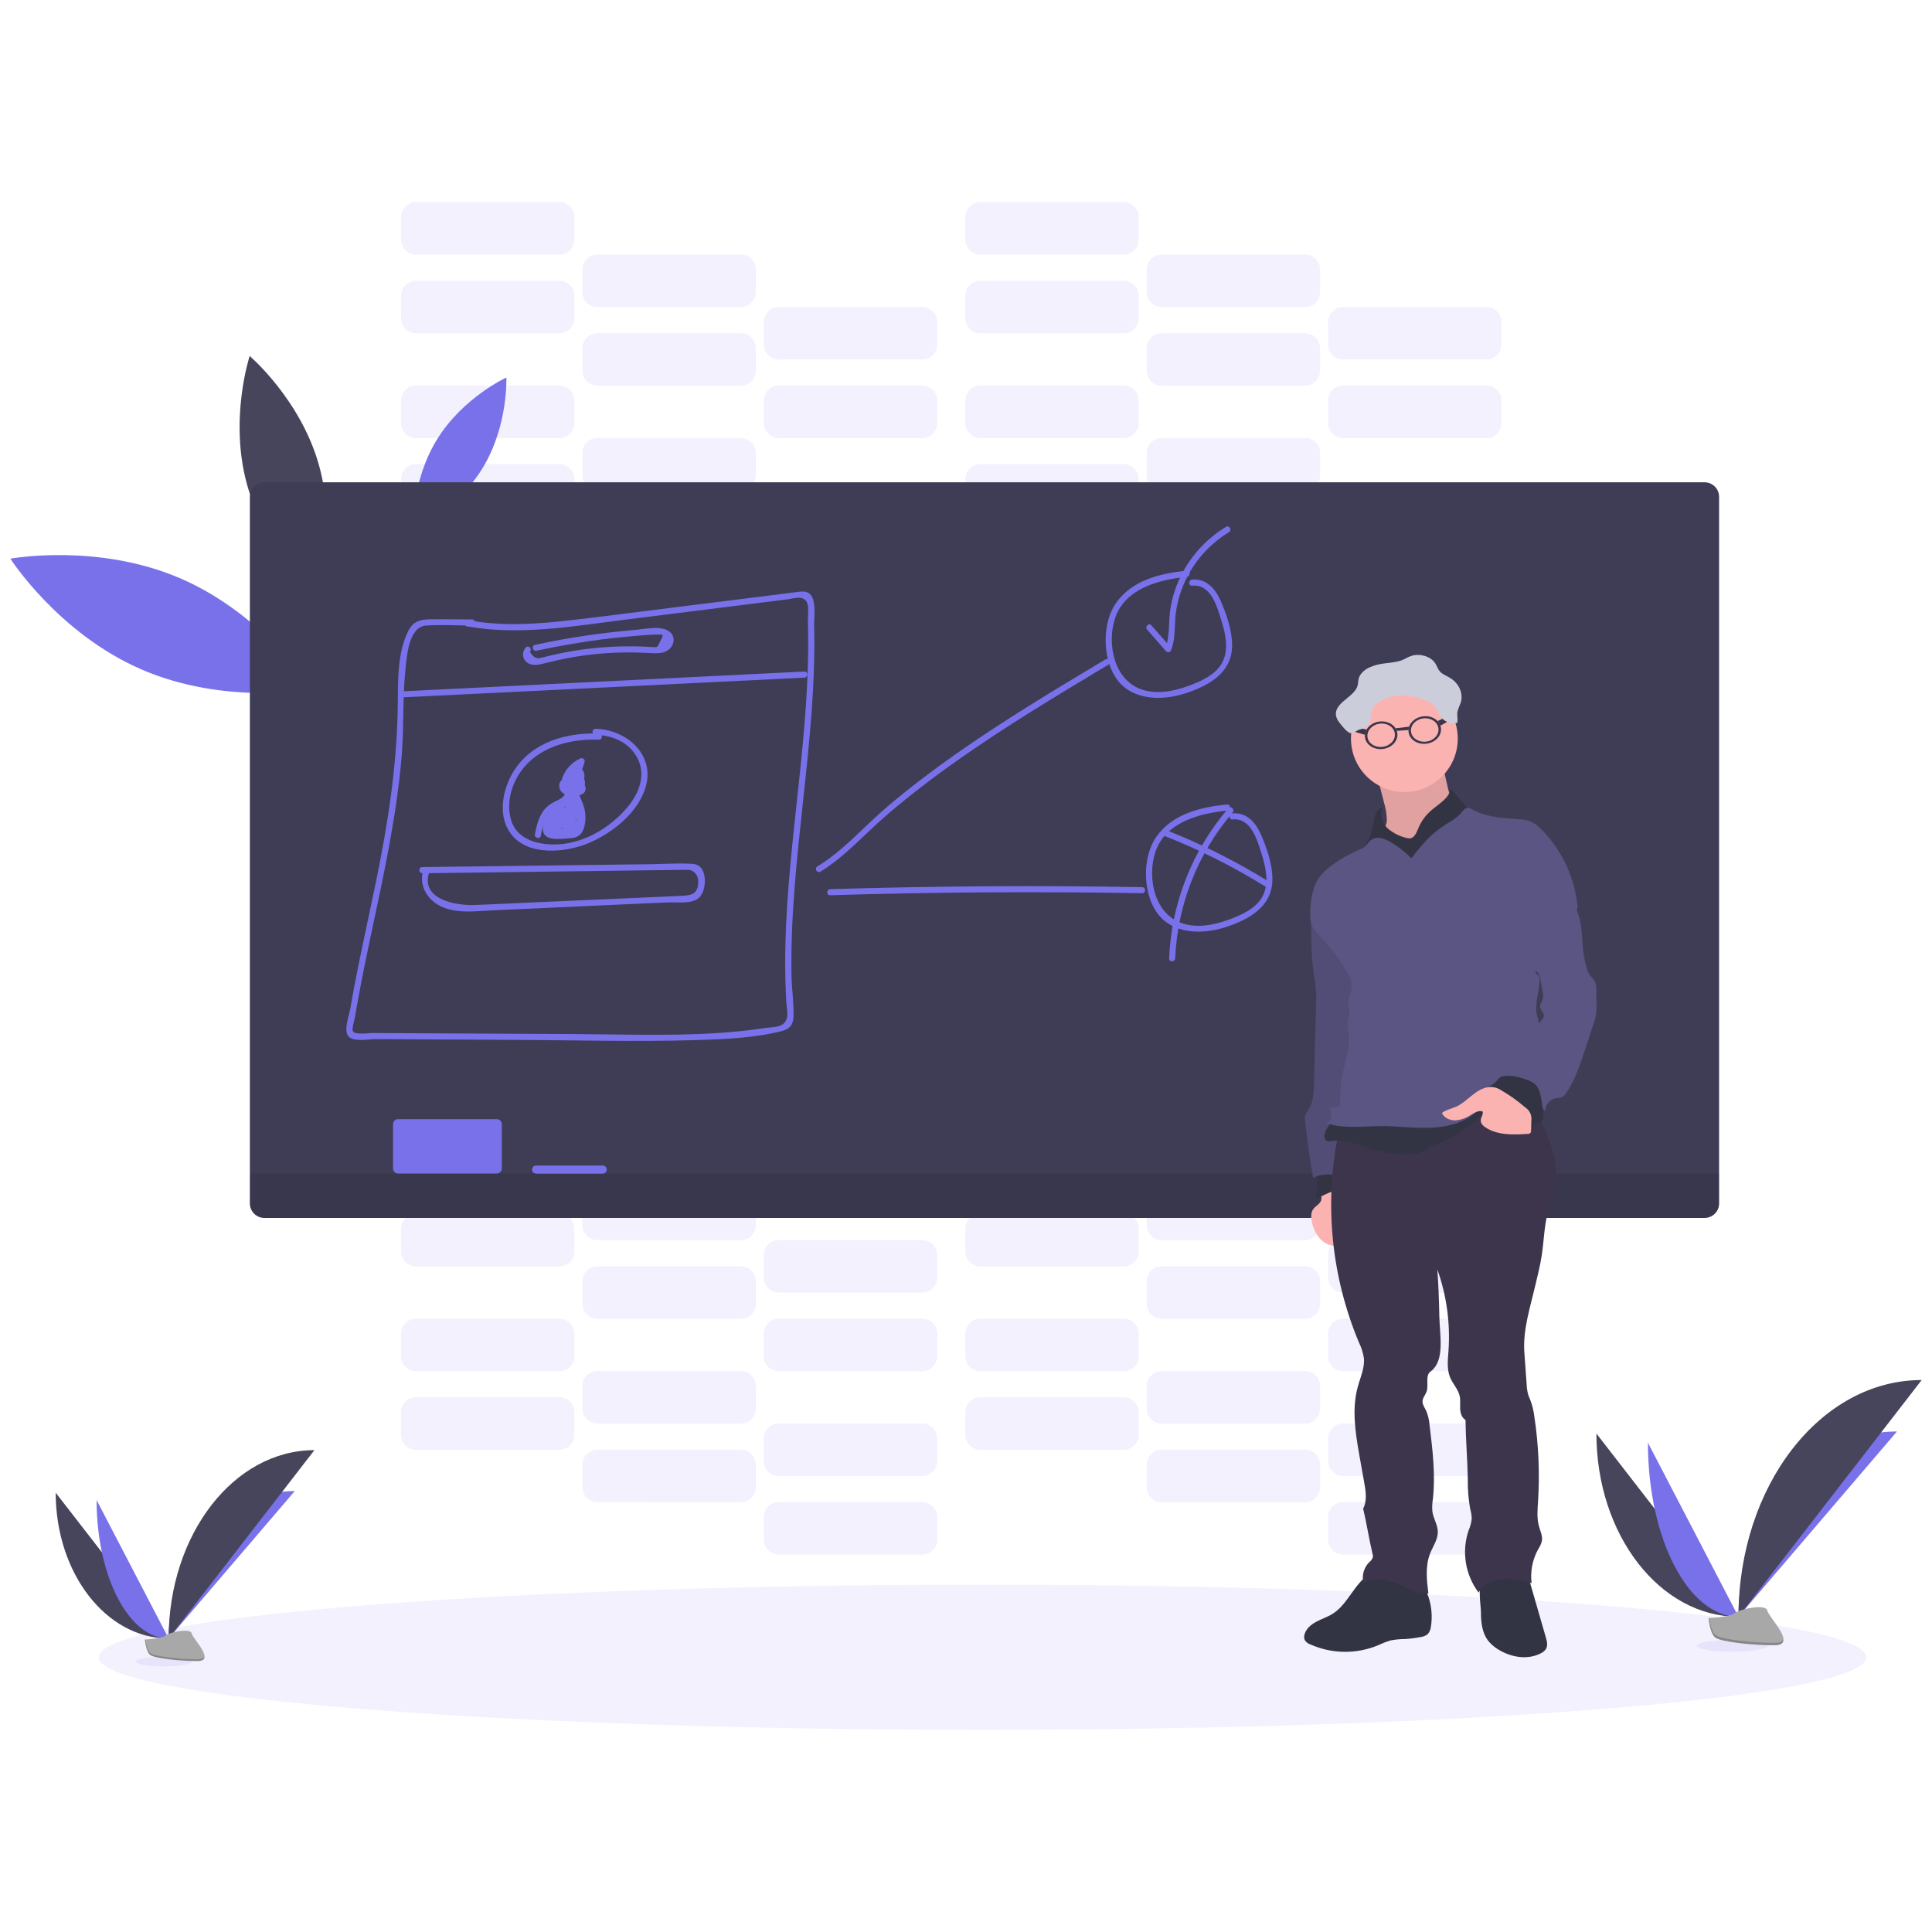 <?xml version="1.0" encoding="utf-8"?>
<!-- Generator: Adobe Illustrator 24.0.1, SVG Export Plug-In . SVG Version: 6.00 Build 0)  -->
<svg version="1.1" id="b6c6e6a1-7972-47e7-be8d-743e88a832d8"
	 xmlns="http://www.w3.org/2000/svg" xmlns:xlink="http://www.w3.org/1999/xlink" x="0px" y="0px" viewBox="0 0 3000 3000"
	 style="enable-background:new 0 0 3000 3000;" xml:space="preserve">
<style type="text/css">
	.st0{opacity:0.1;fill:#7971EA;enable-background:new    ;}
	.st1{fill:#7971EA;}
	.st2{fill:#46455B;}
	.st3{fill:#3F3D56;}
	.st4{opacity:0.1;enable-background:new    ;}
	.st5{fill:#323444;}
	.st6{fill:#FBB3B2;}
	.st7{fill:#5B5583;}
	.st8{fill:#3C354C;}
	.st9{fill:#CBCEDA;}
	.st10{fill:#A8A8A8;}
	.st11{opacity:0.2;enable-background:new    ;}
</style>
<title>teaching</title>
<g>
	<path class="st0" d="M646,720.8h222.6c12.8,0,23.3,10.4,23.3,23.3v34.9c0,12.8-10.4,23.3-23.3,23.3H646
		c-12.8,0-23.3-10.4-23.3-23.3V744C622.8,731.2,633.2,720.8,646,720.8z"/>
	<path class="st0" d="M927.7,802.1h222.6c12.8,0,23.3,10.4,23.3,23.3v34.9c0,12.8-10.4,23.3-23.3,23.3H927.7
		c-12.8,0-23.3-10.4-23.3-23.3v-34.9C904.4,812.5,914.8,802.1,927.7,802.1z"/>
	<path class="st0" d="M1209.3,883.5H1432c12.8,0,23.3,10.4,23.3,23.3v34.9c0,12.8-10.4,23.3-23.3,23.3h-222.6
		c-12.8,0-23.3-10.4-23.3-23.3v-34.9C1186.1,893.9,1196.5,883.5,1209.3,883.5z"/>
	<path class="st0" d="M646,598.7h222.6c12.8,0,23.3,10.4,23.3,23.3v34.9c0,12.8-10.4,23.3-23.3,23.3H646
		c-12.8,0-23.3-10.4-23.3-23.3V622C622.8,609.1,633.2,598.7,646,598.7z"/>
	<path class="st0" d="M927.7,680.1h222.6c12.8,0,23.3,10.4,23.3,23.3v34.9c0,12.8-10.4,23.3-23.3,23.3H927.7
		c-12.8,0-23.3-10.4-23.3-23.3v-34.9C904.4,690.5,914.8,680.1,927.7,680.1z"/>
	<path class="st0" d="M1209.3,761.4H1432c12.8,0,23.3,10.4,23.3,23.3v34.9c0,12.8-10.4,23.3-23.3,23.3h-222.6
		c-12.8,0-23.3-10.4-23.3-23.3v-34.9C1186.1,771.9,1196.5,761.4,1209.3,761.4z"/>
	<path class="st0" d="M1522.3,720.8h222.6c12.8,0,23.3,10.4,23.3,23.3v34.9c0,12.8-10.4,23.3-23.3,23.3h-222.6
		c-12.8,0-23.3-10.4-23.3-23.3V744C1499,731.2,1509.4,720.8,1522.3,720.8z"/>
	<path class="st0" d="M1803.9,802.1h222.6c12.8,0,23.3,10.4,23.3,23.3v34.9c0,12.8-10.4,23.3-23.3,23.3h-222.6
		c-12.8,0-23.3-10.4-23.3-23.3v-34.9C1780.7,812.5,1791.1,802.1,1803.9,802.1z"/>
	<path class="st0" d="M2085.6,883.5h222.6c12.8,0,23.3,10.4,23.3,23.3v34.9c0,12.8-10.4,23.3-23.3,23.3h-222.6
		c-12.8,0-23.3-10.4-23.3-23.3v-34.9C2062.3,893.9,2072.7,883.5,2085.6,883.5z"/>
	<path class="st0" d="M1522.3,598.7h222.6c12.8,0,23.3,10.4,23.3,23.3v34.9c0,12.8-10.4,23.3-23.3,23.3h-222.6
		c-12.8,0-23.3-10.4-23.3-23.3V622C1499,609.1,1509.4,598.7,1522.3,598.7z"/>
	<path class="st0" d="M1803.9,680.1h222.6c12.8,0,23.3,10.4,23.3,23.3v34.9c0,12.8-10.4,23.3-23.3,23.3h-222.6
		c-12.8,0-23.3-10.4-23.3-23.3v-34.9C1780.7,690.5,1791.1,680.1,1803.9,680.1z"/>
	<path class="st0" d="M2085.6,761.4h222.6c12.8,0,23.3,10.4,23.3,23.3v34.9c0,12.8-10.4,23.3-23.3,23.3h-222.6
		c-12.8,0-23.3-10.4-23.3-23.3v-34.9C2062.3,771.9,2072.7,761.4,2085.6,761.4z"/>
	<path class="st0" d="M646,436h222.6c12.8,0,23.3,10.4,23.3,23.3v34.9c0,12.8-10.4,23.3-23.3,23.3H646c-12.8,0-23.3-10.4-23.3-23.3
		v-34.9C622.8,446.4,633.2,436,646,436z"/>
	<path class="st0" d="M927.7,517.4h222.6c12.8,0,23.3,10.4,23.3,23.3v34.9c0,12.8-10.4,23.3-23.3,23.3H927.7
		c-12.8,0-23.3-10.4-23.3-23.3v-34.9C904.4,527.8,914.8,517.4,927.7,517.4z"/>
	<path class="st0" d="M1209.3,598.7H1432c12.8,0,23.3,10.4,23.3,23.3v34.9c0,12.8-10.4,23.3-23.3,23.3h-222.6
		c-12.8,0-23.3-10.4-23.3-23.3V622C1186.1,609.1,1196.5,598.7,1209.3,598.7z"/>
	<path class="st0" d="M646,313.9h222.6c12.8,0,23.3,10.4,23.3,23.3v34.9c0,12.8-10.4,23.3-23.3,23.3H646
		c-12.8,0-23.3-10.4-23.3-23.3v-34.9C622.8,324.3,633.2,313.9,646,313.9z"/>
	<path class="st0" d="M927.7,395.3h222.6c12.8,0,23.3,10.4,23.3,23.3v34.9c0,12.8-10.4,23.3-23.3,23.3H927.7
		c-12.8,0-23.3-10.4-23.3-23.3v-34.9C904.4,405.7,914.8,395.3,927.7,395.3z"/>
	<path class="st0" d="M1209.3,476.7H1432c12.8,0,23.3,10.4,23.3,23.3v34.9c0,12.8-10.4,23.3-23.3,23.3h-222.6
		c-12.8,0-23.3-10.4-23.3-23.3v-34.9C1186.1,487.1,1196.5,476.7,1209.3,476.7z"/>
	<path class="st0" d="M1522.3,436h222.6c12.8,0,23.3,10.4,23.3,23.3v34.9c0,12.8-10.4,23.3-23.3,23.3h-222.6
		c-12.8,0-23.3-10.4-23.3-23.3v-34.9C1499,446.4,1509.4,436,1522.3,436z"/>
	<path class="st0" d="M1803.9,517.4h222.6c12.8,0,23.3,10.4,23.3,23.3v34.9c0,12.8-10.4,23.3-23.3,23.3h-222.6
		c-12.8,0-23.3-10.4-23.3-23.3v-34.9C1780.7,527.8,1791.1,517.4,1803.9,517.4z"/>
	<path class="st0" d="M2085.6,598.7h222.6c12.8,0,23.3,10.4,23.3,23.3v34.9c0,12.8-10.4,23.3-23.3,23.3h-222.6
		c-12.8,0-23.3-10.4-23.3-23.3V622C2062.3,609.1,2072.7,598.7,2085.6,598.7z"/>
	<path class="st0" d="M1522.3,313.9h222.6c12.8,0,23.3,10.4,23.3,23.3v34.9c0,12.8-10.4,23.3-23.3,23.3h-222.6
		c-12.8,0-23.3-10.4-23.3-23.3v-34.9C1499,324.3,1509.4,313.9,1522.3,313.9z"/>
	<path class="st0" d="M1803.9,395.3h222.6c12.8,0,23.3,10.4,23.3,23.3v34.9c0,12.8-10.4,23.3-23.3,23.3h-222.6
		c-12.8,0-23.3-10.4-23.3-23.3v-34.9C1780.7,405.7,1791.1,395.3,1803.9,395.3z"/>
	<path class="st0" d="M2085.6,476.7h222.6c12.8,0,23.3,10.4,23.3,23.3v34.9c0,12.8-10.4,23.3-23.3,23.3h-222.6
		c-12.8,0-23.3-10.4-23.3-23.3v-34.9C2062.3,487.1,2072.7,476.7,2085.6,476.7z"/>
	<path class="st0" d="M646,2169.7h222.6c12.8,0,23.3,10.4,23.3,23.3v34.9c0,12.8-10.4,23.3-23.3,23.3H646
		c-12.8,0-23.3-10.4-23.3-23.3V2193C622.8,2180.1,633.2,2169.7,646,2169.7z"/>
	<path class="st0" d="M927.7,2251.1h222.6c12.8,0,23.3,10.4,23.3,23.3v34.9c0,12.8-10.4,23.3-23.3,23.3H927.7
		c-12.8,0-23.3-10.4-23.3-23.3v-34.9C904.4,2261.5,914.8,2251.1,927.7,2251.1z"/>
	<path class="st0" d="M1209.3,2332.4H1432c12.8,0,23.3,10.4,23.3,23.3v34.9c0,12.8-10.4,23.3-23.3,23.3h-222.6
		c-12.8,0-23.3-10.4-23.3-23.3v-34.9C1186.1,2342.8,1196.5,2332.4,1209.3,2332.4z"/>
	<path class="st0" d="M646,2047.7h222.6c12.8,0,23.3,10.4,23.3,23.3v34.9c0,12.8-10.4,23.3-23.3,23.3H646
		c-12.8,0-23.3-10.4-23.3-23.3v-34.9C622.8,2058.1,633.2,2047.7,646,2047.7z"/>
	<path class="st0" d="M927.7,2129h222.6c12.8,0,23.3,10.4,23.3,23.3v34.9c0,12.8-10.4,23.3-23.3,23.3H927.7
		c-12.8,0-23.3-10.4-23.3-23.3v-34.9C904.4,2139.4,914.8,2129,927.7,2129z"/>
	<path class="st0" d="M1209.3,2210.4H1432c12.8,0,23.3,10.4,23.3,23.3v34.9c0,12.8-10.4,23.3-23.3,23.3h-222.6
		c-12.8,0-23.3-10.4-23.3-23.3v-34.9C1186.1,2220.8,1196.5,2210.4,1209.3,2210.4z"/>
	<path class="st0" d="M1522.3,2169.7h222.6c12.8,0,23.3,10.4,23.3,23.3v34.9c0,12.8-10.4,23.3-23.3,23.3h-222.6
		c-12.8,0-23.3-10.4-23.3-23.3V2193C1499,2180.1,1509.4,2169.7,1522.3,2169.7z"/>
	<path class="st0" d="M1803.9,2251.1h222.6c12.8,0,23.3,10.4,23.3,23.3v34.9c0,12.8-10.4,23.3-23.3,23.3h-222.6
		c-12.8,0-23.3-10.4-23.3-23.3v-34.9C1780.7,2261.5,1791.1,2251.1,1803.9,2251.1z"/>
	<path class="st0" d="M2085.6,2332.4h222.6c12.8,0,23.3,10.4,23.3,23.3v34.9c0,12.8-10.4,23.3-23.3,23.3h-222.6
		c-12.8,0-23.3-10.4-23.3-23.3v-34.9C2062.3,2342.8,2072.7,2332.4,2085.6,2332.4z"/>
	<path class="st0" d="M1522.3,2047.7h222.6c12.8,0,23.3,10.4,23.3,23.3v34.9c0,12.8-10.4,23.3-23.3,23.3h-222.6
		c-12.8,0-23.3-10.4-23.3-23.3v-34.9C1499,2058.1,1509.4,2047.7,1522.3,2047.7z"/>
	<path class="st0" d="M1803.9,2129h222.6c12.8,0,23.3,10.4,23.3,23.3v34.9c0,12.8-10.4,23.3-23.3,23.3h-222.6
		c-12.8,0-23.3-10.4-23.3-23.3v-34.9C1780.7,2139.4,1791.1,2129,1803.9,2129z"/>
	<path class="st0" d="M2085.6,2210.4h222.6c12.8,0,23.3,10.4,23.3,23.3v34.9c0,12.8-10.4,23.3-23.3,23.3h-222.6
		c-12.8,0-23.3-10.4-23.3-23.3v-34.9C2062.3,2220.8,2072.7,2210.4,2085.6,2210.4z"/>
	<path class="st0" d="M646,1884.9h222.6c12.8,0,23.3,10.4,23.3,23.3v34.9c0,12.8-10.4,23.3-23.3,23.3H646
		c-12.8,0-23.3-10.4-23.3-23.3v-34.9C622.8,1895.3,633.2,1884.9,646,1884.9z"/>
	<path class="st0" d="M927.7,1966.3h222.6c12.8,0,23.3,10.4,23.3,23.3v34.9c0,12.8-10.4,23.3-23.3,23.3H927.7
		c-12.8,0-23.3-10.4-23.3-23.3v-34.9C904.4,1976.7,914.8,1966.3,927.7,1966.3z"/>
	<path class="st0" d="M1209.3,2047.7H1432c12.8,0,23.3,10.4,23.3,23.3v34.9c0,12.8-10.4,23.3-23.3,23.3h-222.6
		c-12.8,0-23.3-10.4-23.3-23.3v-34.9C1186.1,2058.1,1196.5,2047.7,1209.3,2047.7z"/>
	<path class="st0" d="M646,1762.9h222.6c12.8,0,23.3,10.4,23.3,23.3v34.9c0,12.8-10.4,23.3-23.3,23.3H646
		c-12.8,0-23.3-10.4-23.3-23.3v-34.9C622.8,1773.3,633.2,1762.9,646,1762.9z"/>
	<path class="st0" d="M927.7,1844.2h222.6c12.8,0,23.3,10.4,23.3,23.3v34.9c0,12.8-10.4,23.3-23.3,23.3H927.7
		c-12.8,0-23.3-10.4-23.3-23.3v-34.9C904.4,1854.6,914.8,1844.2,927.7,1844.2z"/>
	<path class="st0" d="M1209.3,1925.6H1432c12.8,0,23.3,10.4,23.3,23.3v34.9c0,12.8-10.4,23.3-23.3,23.3h-222.6
		c-12.8,0-23.3-10.4-23.3-23.3v-34.9C1186.1,1936,1196.5,1925.6,1209.3,1925.6z"/>
	<path class="st0" d="M1522.3,1884.9h222.6c12.8,0,23.3,10.4,23.3,23.3v34.9c0,12.8-10.4,23.3-23.3,23.3h-222.6
		c-12.8,0-23.3-10.4-23.3-23.3v-34.9C1499,1895.3,1509.4,1884.9,1522.3,1884.9z"/>
	<path class="st0" d="M1803.9,1966.3h222.6c12.8,0,23.3,10.4,23.3,23.3v34.9c0,12.8-10.4,23.3-23.3,23.3h-222.6
		c-12.8,0-23.3-10.4-23.3-23.3v-34.9C1780.7,1976.7,1791.1,1966.3,1803.9,1966.3z"/>
	<path class="st0" d="M2085.6,2047.7h222.6c12.8,0,23.3,10.4,23.3,23.3v34.9c0,12.8-10.4,23.3-23.3,23.3h-222.6
		c-12.8,0-23.3-10.4-23.3-23.3v-34.9C2062.3,2058.1,2072.7,2047.7,2085.6,2047.7z"/>
	<path class="st0" d="M1522.3,1762.9h222.6c12.8,0,23.3,10.4,23.3,23.3v34.9c0,12.8-10.4,23.3-23.3,23.3h-222.6
		c-12.8,0-23.3-10.4-23.3-23.3v-34.9C1499,1773.3,1509.4,1762.9,1522.3,1762.9z"/>
	<path class="st0" d="M1803.9,1844.2h222.6c12.8,0,23.3,10.4,23.3,23.3v34.9c0,12.8-10.4,23.3-23.3,23.3h-222.6
		c-12.8,0-23.3-10.4-23.3-23.3v-34.9C1780.7,1854.6,1791.1,1844.2,1803.9,1844.2z"/>
	<path class="st0" d="M2085.6,1925.6h222.6c12.8,0,23.3,10.4,23.3,23.3v34.9c0,12.8-10.4,23.3-23.3,23.3h-222.6
		c-12.8,0-23.3-10.4-23.3-23.3v-34.9C2062.3,1936,2072.7,1925.6,2085.6,1925.6z"/>
	<ellipse class="st0" cx="1525.6" cy="2573.4" rx="1372.3" ry="112.7"/>
	<path class="st1" d="M281,898.5c129.4,56.1,203.8,172.1,203.8,172.1s-135.5,25-264.9-31C90.4,983.6,16.1,867.5,16.1,867.5
		S151.6,842.4,281,898.5z"/>
	<path class="st1" d="M678.1,683.2c40-65.7,108.2-97,108.2-97s3.1,74.9-36.8,140.4s-108.2,96.8-108.2,96.8S638.1,748.6,678.1,683.2z
		"/>
	<path class="st2" d="M383.9,753.5C412.5,855.7,491.4,923,491.4,923s32.5-98.5,3.9-200.7S387.7,552.8,387.7,552.8
		S355.2,651.3,383.9,753.5z"/>
	<path class="st3" d="M410.6,748.9h2236.2c12.5,0,22.6,10.1,22.6,22.6v1097.1c0,12.5-10.1,22.6-22.6,22.6H410.6
		c-12.5,0-22.6-10.1-22.6-22.6V771.5C388.1,759,398.2,748.9,410.6,748.9z"/>
	<path class="st4" d="M388.1,1822.3h2281.4l0,0v46.3c0,12.5-10.1,22.6-22.6,22.6l0,0H410.6c-12.5,0-22.6-10.1-22.6-22.6V1822.3
		L388.1,1822.3z"/>
	<path class="st1" d="M618.1,1737.8h153.3c4.3,0,7.8,3.5,7.8,7.8v68.8c0,4.3-3.5,7.8-7.8,7.8H618.1c-4.3,0-7.8-3.5-7.8-7.8v-68.8
		C610.3,1741.3,613.8,1737.8,618.1,1737.8z"/>
	<path class="st1" d="M832.5,1809.8h103.3c3.5,0,6.3,2.8,6.3,6.3l0,0c0,3.5-2.8,6.3-6.3,6.3H832.5c-3.5,0-6.3-2.8-6.3-6.3l0,0
		C826.2,1812.6,829,1809.8,832.5,1809.8z"/>
	<path class="st1" d="M723.4,972.3c82.6,15.2,166.8,0,249.1-10.3l249.9-31.3c10.1-1.3,24.8-7.3,30.8,5c3.3,6.9,1.1,21.9,1.3,29.9
		c0.7,21.9,0.6,43.8,0,65.7c-1.1,41.9-4.2,83.7-8.1,125.3c-7.6,81.6-18.4,162.7-23.8,244.6c-2.8,41.7-4.1,83.5-2.9,125.2
		c0.3,10,0.7,19.9,1.3,29.8c0.7,11.1,5.6,27.6-6.5,35c-6.9,4.3-20.5,4-28.4,5.3c-12.5,2-25,3.5-37.8,4.8
		c-84.2,8.4-169.4,4.9-253.9,4.4l-255.1-1.3l-62.2-0.3c-5.6,0-25.9,3.4-29.4-3.3c-1.5-2.8,2.4-16.2,3.1-19.7c1-5.9,2-11.8,3.1-17.6
		c7.3-41.2,15.8-82.1,24.5-122.9c18.6-87.6,37.6-175.7,45.2-265.2c3.8-44.9,1.3-90.2,5.9-135c2.2-20.8,4.7-67.3,32.4-69.1
		c23.5-1.6,47.6,0,71.2,0c2.6,0,4.7-2.1,4.7-4.7s-2.1-4.7-4.7-4.7c-22.2,0-44.5-0.6-66.7-0.2c-14.8,0.3-25,3.8-32.1,17.4
		c-18,34.9-16.1,81.4-16.7,119.4c-1.3,91.1-15.3,180.3-33.5,269.4c-9.2,44.8-19.1,89.5-28.2,134.4c-4.3,21.4-8.4,42.9-12.1,64.5
		c-1.8,10.3-10.6,32.9-2.8,42.3c7.8,9.4,31.8,4.3,42.5,4.4l74.7,0.4l143.1,0.8c92.4,0.5,185.2,3.1,277.6,0.4
		c44.1-1.3,90.8-3.1,133.7-13.7c12.8-3.1,19-9,19.5-22.7c0.8-21.2-2.7-43-3.1-64.2c-3.1-181.8,39.6-361.1,35.2-543
		c-0.3-12.4,4.4-43.5-9.1-51c-6.1-3.4-14-1.5-20.3-0.8c-12.2,1.4-24.4,3.1-36.6,4.6l-158.5,19.8c-50.7,6.3-101.3,13-152.1,18.8
		c-53.7,6.3-108,10-161.5,0c-5.9-1.1-8.4,7.9-2.5,9L723.4,972.3z"/>
	<path class="st1" d="M623.8,1082.9l625.3-30.7c6-0.3,6.1-9.7,0-9.4l-625.3,30.7C617.7,1073.8,617.7,1083.2,623.8,1082.9z"/>
	<path class="st1" d="M816.4,1005.5c-5.9,6.3-5.6,16.2,0.6,22.1c1.4,1.3,3.1,2.4,4.9,3.1c8.4,3.8,18.3,0.6,26.7-1.5
		c12.5-3.1,25-5.9,37.9-8.2c28-5,56.3-7.6,84.8-7.9c13-0.2,25.8,0.4,38.8,1c9.4,0.4,19.5,1.1,27.4-4.7c9.1-6.6,12-19.6,3.1-27.7
		c-12.5-11.4-39.5-4.8-54-3.6c-52.5,4.4-104.6,12.1-156,23.3c-5.9,1.3-3.4,10.3,2.5,9c33.9-7.3,68.1-13.2,102.6-17.7
		c16.9-2.1,33.9-3.8,50.9-5.3c8-0.7,16-1.3,24-1.7c3.1-0.2,6.4-0.5,9.6-0.4c9.9,0.2,11.1-1.6,5.1,10.4c-5.3,10.6-3.6,9.4-12.8,9
		c-3.9,0-7.8-0.4-11.6-0.6c-7.9-0.3-15.9-0.5-23.8-0.5c-16.9,0-33.8,0.8-50.6,2.4c-14.3,1.4-28.5,3.3-42.6,5.8
		c-8.8,1.6-17.6,3.4-26.3,5.4c-3.8,0.9-7.7,1.8-11.6,2.8c-1.8,0.5-3.7,0.9-5.6,1.4c-6.8,2.4-12.7-0.8-17.5-9.4
		c4.2-4.4-2.4-11-6.6-6.6L816.4,1005.5z"/>
	<path class="st1" d="M929.8,1139.1c-45.3-1.8-94.2,10.5-124,46.9c-23.3,28.5-36.6,77.4-11.9,109.5c26.6,34.4,84.8,28.4,120,13.7
		c37.2-15.6,77.9-47.9,89-88.3c13.9-50.4-31.3-88.5-78.4-89.1c-6,0-6,9.4,0,9.4c26.9,0.3,53.2,11.8,65.7,36.8
		c13.1,26.3,1.8,54-15.6,75.1c-28,33.6-71.7,58.9-116.3,58.2c-26.8-0.4-56.3-9.6-64.6-37.8c-6.8-22.9-1.6-47.9,10.3-68.2
		c25.7-43.8,78.1-58.6,126.1-56.8c6,0.2,6-9.2,0-9.4L929.8,1139.1z"/>
	<path class="st1" d="M884.8,1208.6c-6.3-2.3-13.3,0.9-15.7,7.2c-0.6,1.7-0.9,3.5-0.7,5.3c0.9,12.2,14.4,15.6,24.5,14.9
		c8.7-0.8,18.9-4,15.9-14.9c-1.1-3.9-3.9-7.1-7.6-8.8c-2.8-1.1-5.8-1.5-8.8-1.1c-1.2,0-11.8,3.9-7.3-0.8l-7.4-1
		c1.7,1.6,2.5,3.9,2.3,6.3c0,2.6,2.2,4.7,4.8,4.6c0.8,0,1.6-0.2,2.2-0.6c3.2-1.3,6.9,0.2,8.2,3.4c0.5,1.3,0.6,2.6,0.3,4
		c-0.6,2.5,1,5.1,3.5,5.7c1.9,0.5,4-0.4,5-2c3.1-5.6,6.9-16.8,2.2-22.7c-3.1-4-9.2-2.8-12.9-0.5c-2.3,1.6-4.5,3.5-6.4,5.5
		c-3.8,3.3-6.3,4.9-4.9-1.5c2.3-11.7,13.5-21,23.7-25.6l-6.9-5.3c-3.6,13.6-10.1,26.2-18.9,37.1l8,3.3c-0.5-8.8,4.6-17,12.8-20.4
		H896l2.4,4c-0.9,5.9,8.1,8.4,9,2.5c1.2-7.7-3.7-17.8-12.7-14c-10.8,4.5-16.4,16.9-16.2,27.9c0,3.8,5.3,6.7,8,3.3
		c10-12.1,17.2-26.2,21.3-41.3c0.6-2.6-0.9-5.1-3.5-5.7c-1.2-0.3-2.4-0.1-3.4,0.5c-9.4,4.2-17.3,11.1-22.8,19.8
		c-3.8,6.3-8.6,16-4.7,23.2c2.7,4.8,8.7,6.6,13.5,3.9c0,0,0.1,0,0.1-0.1c2.9-1.7,5.5-3.8,7.9-6.3c1.2-1,2.4-2.8,4-3.1
		c1.4-0.9,1.3-0.4-0.2,1.7c0,3.2-1,6.4-2.7,9.1l8.6,3.6c2.2-8.4-2.8-16.9-11.1-19.1c-3.7-1-7.7-0.6-11.1,1.2l7.1,4.1
		c0.1-4-1.1-7.9-3.5-11c-1.4-2.2-4.3-3-6.5-1.6c-0.3,0.2-0.6,0.4-0.8,0.6c-4.8,5-5.7,13.6,0.3,18.2c4.5,3.4,6.7,0,11.6-0.8
		c16.7-2.2,6.9,5.4,1.1,5.6c-2.6,0.3-5.3,0.1-7.9-0.6c-6.5-2.2-6.9-5.1-1.2-8.5c5.6,2.3,8-6.8,2.5-9L884.8,1208.6z"/>
	<path class="st1" d="M877.2,1225.8c3.8,12.5-12,16.6-19.6,21c-5.3,3-9.9,7-13.6,11.9c-7.9,10.6-10.8,24-13.4,36.7
		c-1.2,5.9,7.9,8.4,9.1,2.5c1.4-9.3,4.1-18.4,7.9-27c5.6-11.2,13.7-15,24.2-20.7s18.1-14.7,14.4-26.8
		C884.5,1217.5,875.5,1220,877.2,1225.8L877.2,1225.8z"/>
	<path class="st1" d="M892.9,1219.5c-4.6,0.6-8,4.7-7.8,9.4c0,3.7,2.5,6.1,4.2,9.1c4,6.1,7.1,12.7,9.1,19.7c1.5,6.7,3,18.8-0.5,25
		c-6.5,11.6-18.2,9.4-28.2,9.4c-9.4,0-16.6,3.1-16.3-10c0.2-7.4,5.3-14.8,9.4-20.6l-8.6-1.1c1.8,9.6,2.8,19.3,2.8,29
		c0,4.3,6.7,6.8,8.7,2.3c5-10.6,9-21.6,11.9-33l-9.2-1.3l1.6,23.8c0.1,2.6,2.2,4.7,4.8,4.6c1.6,0,3-0.9,3.9-2.2
		c1.1-1.2,1.9-2.7,2.3-4.2c0.3-1.5-2.6-11.4-3.7-7.9l9.2,1.3l0.7-22.6l-9.4,1.3c2,6.4,2.6,13.1,1.8,19.7c-0.6,5.2,8.2,6.4,9.4,1.3
		l5.9-30.4l-8.6,1.1c2,4.2,2.6,9,1.6,13.5c-0.7,6,8.7,5.9,9.4,0c0.8-6.2-0.2-12.6-2.9-18.2c-1.4-2.2-4.3-2.9-6.5-1.6
		c-1,0.6-1.8,1.6-2.1,2.7l-5.9,30.4l9.2,1.3c0.9-7.5,0.2-15-2.1-22.2c-0.7-2.5-3.3-3.9-5.8-3.2c-2,0.6-3.3,2.4-3.4,4.4l-0.7,22.6
		c0,5.5,7.6,6.3,9.2,1.3l0.5-1.5c0.4-1.6,0-3.4-1.2-4.6c-9.7-10.6-11.7,6.3-15.1,10.9l8.8,2.4l-1.6-23.8c-0.3-5.1-7.9-6.6-9.2-1.3
		c-2.6,10.6-6.3,20.9-11,30.8l8.8,2.4c-0.1-10.6-1.1-21.1-3.1-31.5c-0.8-4.3-6.5-4.1-8.6-1.1c-6.3,9-17.1,28.7-8.7,39.5
		c7.3,9.4,30.2,5.8,40,5.2c15.5-0.9,21.1-10.7,22.8-25.3c0.8-7,0.4-14.1-1.2-20.9c-0.8-3.7-9.4-27.1-12-26.6
		c5.9-1.1,3.4-10.2-2.5-9.1L892.9,1219.5z"/>
	<path class="st1" d="M874.7,1240.6l-25.6,33.8l8.1,4.7L876,1252l-8.6-3.6l-9.4,35.7c-0.6,2.5,1,5.1,3.5,5.7c1.9,0.5,4-0.4,5-2
		c4.3-7.1,9-13.8,14.3-20.1l-7.8-4.6c-2.1,8.1-6.2,15.5-11.8,21.7l7.9,4.6c0.5-4.3,1.6-8.5,3.4-12.5c2.4-5.4-5.2-10.2-8.1-4.8
		c-2.6,5-5.7,9.7-9,14.2l8.6,1.1l1.9-8.9l-8.6-1.1l1.4,7.8c0.7,2.5,3.3,4,5.8,3.2c0.8-0.2,1.4-0.6,2-1.2
		c7.9-8.2,14.3-17.8,18.8-28.3h-8.1c2.1,3.9,3.6,8.1,4.4,12.5c1.1,5.6,8.6,3.5,9.2-1.3c1.3-10.5,2-21,2.1-31.6h-9.4v19.7
		c0,5.1,8.4,6.6,9.2,1.3c0.6-4.7,2.2-9.3,4.6-13.5h-8.2c2,3.2,3.1,6.9,3.1,10.6c0,2.6,2.1,4.7,4.7,4.7s4.7-2.1,4.7-4.7l1.2-6.3h-9
		c0.9,5.5,4.3,36.7-7.9,33.1c-2.1-0.5-2.7-0.4-1.8,0.3l2.8-5.9l6.5-13.9l-8.8-2.4c0.6,6.4,1.2,15.6-2.7,21.2
		c-3.1,4.5-12.8,6.3-17.7,3.6c-3.2-2.3-6-5.2-8.2-8.6l-6.4,6.3c5.2,3.8,13.6,13.1,20.3,13.6c5.1,0.4,9.4-3.8,12.7-7.2
		c10.4-10.7,15.9-25.2,15.3-40.2c0-2.6-2.1-4.7-4.7-4.7c-2.6,0-4.7,2.1-4.7,4.7v10.7c0,2.6,2.1,4.7,4.7,4.7c2.6,0,4.7-2.1,4.7-4.7
		v-26.3c0-2.6-2.1-4.7-4.7-4.7c-2.6,0-4.7,2.1-4.7,4.7c0,6.3-0.6,12.6-1.6,18.8l9.2,1.3c-0.7-7.5-1.1-15-1-22.5
		c0-2.6-2.2-4.7-4.8-4.6c-2.1,0-3.9,1.4-4.4,3.4c-1.4,6-3.1,11.9-4.8,17.7l8.6-1.1l-0.7-2.5c-0.4-6-9.8-6-9.4,0
		c0.1,2.5,0.8,5,1.9,7.3c1.8,3.8,7.5,2.5,8.6-1.1c1.8-5.9,3.4-11.8,4.8-17.7l-9.2-1.3c0,7.5,0.3,15,1,22.5c0.5,4.8,8.2,6.9,9.2,1.3
		c1.2-7.1,1.9-14.2,2-21.4h-9.4v26.3h9.4v-10.7h-9.4c0.6,11.8-3.5,23.4-11.4,32.2c-1.2,1.4-2.5,2.7-3.9,3.9c-2.2,2.1-4.3,1.8-6-1
		c-4.4-1.8-9-6.6-12.9-9.4c-3.9-2.8-9.2,2.7-6.4,6.4c7.2,9.6,17.9,20.2,31.3,15.6c14.1-5,16-24,14.9-36.5c-0.3-4.2-6.6-7-8.7-2.3
		c-3.1,6.6-6.3,13.2-9.4,19.8c-1.1,2.3-3.1,5.5-2.8,8.3c1,7,9.6,5.9,14.8,5.5c20.4-1.5,17.1-30.4,14.8-44.9c-0.8-4.8-7.8-4.1-9,0
		c-1,2.9-1.5,5.9-1.5,8.9h9.4c-0.3-5.4-1.8-10.6-4.4-15.4c-1.3-2.2-4.2-3-6.5-1.6c-0.7,0.4-1.2,1-1.6,1.6
		c-2.8,4.8-4.7,10.1-5.6,15.6l9.4,1.3v-19.7c0-2.6-2.1-4.7-4.7-4.7s-4.7,2.1-4.7,4.7c0,10.6-0.7,21.1-2.1,31.6l9.2-1.3
		c-1.1-5.1-2.9-10-5.4-14.6c-1.3-2.2-4.2-3-6.5-1.6c-0.7,0.4-1.2,1-1.6,1.6c-4.1,9.8-9.9,18.8-17.3,26.4l7.9,2.1l-1.4-7.8
		c-0.7-4.2-6.6-4.3-8.6-1.1c-3.1,4.8-4.2,10.6-2.8,16.1c0.8,4.4,6.4,4,8.6,1.1c3.4-4.5,6.4-9.2,9-14.2l-8.1-4.8
		c-2.2,4.7-3.6,9.6-4.4,14.7c-0.6,4.1,4.3,8.4,7.9,4.6c6.7-7.4,11.6-16.2,14.2-25.8c1.2-4.3-4.7-8.3-7.9-4.6
		c-5.8,6.9-11,14.2-15.6,21.9l8.6,3.6l9.5-35.6c0.6-2.5-1-5.1-3.5-5.7c-1.9-0.5-4,0.4-5,2l-18.8,27.2c-3.5,5,4.5,9.4,8.1,4.7
		l25.5-33.8c3.6-4.8-4.5-9.4-8.1-4.8L874.7,1240.6z"/>
	<path class="st1" d="M1274,1353.5c37.6-23,67.4-57.2,100.6-85.9c36-31.1,73.8-60,112.7-87.4c75.5-53.2,154.9-100.8,234.1-148.3
		c2.2-1.4,2.8-4.3,1.5-6.5c-1.3-2.1-4-2.8-6.2-1.6c-79.3,47.5-158.6,95-234.2,148.3c-35.6,25-70.4,51.6-103.8,79.7
		c-36.3,30.7-68.6,68.8-109.5,93.6c-5.2,3.1-0.4,11.3,4.7,8.1H1274z"/>
	<path class="st1" d="M1842.5,886.2c-40.7,4.1-84.5,14.5-109.5,50.1c-21.6,30.6-21.2,84-0.8,115.4c23.1,35.7,70.2,37,106.8,25.4
		c36.6-11.5,74.5-31.8,74.2-75.5c-0.2-23.5-8.7-47.9-18-69.2c-8.1-18.4-22.4-34.4-44-32.4c-6,0.6-6,10,0,9.4
		c29-2.7,38.3,31.8,45.2,53.5c6.3,20.3,12,44.3,2.2,64.5c-9.8,20.2-33.5,30.5-53.8,37.9c-21.9,7.9-46,12.8-68.8,6.3
		c-45.3-12.7-57.8-70.1-44.8-110.8c15-46.9,68.2-60.7,111.6-65.1c5.9-0.6,6-10,0-9.4L1842.5,886.2z"/>
	<path class="st1" d="M1905.1,1249.2c-40.7,4.1-84.5,14.5-109.5,50.1c-21.6,30.6-21.2,84-0.8,115.4c23.1,35.7,70.2,37,106.8,25.4
		c36.6-11.5,74.5-31.8,74.2-75.5c-0.2-23.5-8.7-47.9-18-69.2c-8.1-18.4-22.4-34.4-44-32.4c-6,0.6-6,10,0,9.4
		c29-2.7,38.3,31.8,45.2,53.5c6.3,20.3,12,44.3,2.2,64.5c-9.8,20.2-33.5,30.5-53.8,37.9c-21.9,7.9-46,12.8-68.8,6.3
		c-45.3-12.7-57.8-70.1-44.8-110.8c15-46.9,68.2-60.7,111.6-65.1c5.9-0.6,6-10,0-9.4H1905.1z"/>
	<path class="st1" d="M1781.2,977.6l29.6,33.8c1.9,1.8,4.9,1.8,6.7-0.1c0.5-0.6,0.9-1.2,1.1-2c6.3-16.5,5.1-33.5,6.5-50.8
		c1.6-17.9,6.1-35.4,13.3-51.9c14.4-33.4,38.9-61.4,70-80.3c5.2-3.1,0.4-11.3-4.7-8.1c-30.7,18.5-55.3,45.5-70.8,77.8
		c-7.6,15.7-12.9,32.4-15.6,49.7c-3.1,20.3-0.3,41.6-7.8,61.1l7.9-2.1l-29.5-33.7C1783.9,966.4,1777.3,973.1,1781.2,977.6
		L1781.2,977.6z"/>
	<path class="st1" d="M1289.1,1390.1c161.4-4.9,322.9-6,484.4-3.1c6,0,6-9.4,0-9.4c-161.5-2.9-322.9-1.8-484.4,3.1
		C1283,1380.9,1283,1390.3,1289.1,1390.1z"/>
	<path class="st1" d="M1807.2,1297.6c55.2,21.7,108.3,48.3,158.6,79.7c5.1,3.1,9.9-4.9,4.7-8.1c-51-31.7-104.8-58.7-160.7-80.6
		c-5.6-2.2-8,6.9-2.5,9L1807.2,1297.6z"/>
	<path class="st1" d="M1907.4,1255c-56,65.2-88.4,147.4-92,233.2c-0.3,6,9.1,6,9.4,0c3.6-83.4,35-163.2,89.3-226.6
		C1917.9,1257.1,1911.3,1250.4,1907.4,1255L1907.4,1255z"/>
	<path class="st1" d="M655.8,1356l349.8-4.6l40.2-0.5c7.2,0,14.5-0.3,21.7-0.3c10.2,0,17,8.4,16.8,18.8
		c-0.5,21.9-14.2,21.1-32.3,21.9l-43.5,2l-177,7.8c-31.7,1.4-63.4,3.1-95.1,4.2c-28.6,0.9-83-8.4-70.3-50.1c1.8-5.8-7.3-8.3-9.1-2.5
		c-6.3,20.5,4.8,41.2,22.7,52c25.3,15.2,58.7,10,86.6,8.8l217.3-9.9l52.8-2.3c13.5-0.6,32.3,2.1,44.8-4.2
		c14.6-7.4,17.1-36.6,7.9-48.9c-4.7-6.3-11.4-6.8-18.8-7.1c-19.5-0.8-39.3,0.5-58.8,0.8l-108.3,1.4l-247.6,3.1c-6,0-6,9.4,0,9.4
		L655.8,1356z"/>
	<g id="b30eccf6-7cfe-48df-9caa-415a128bd568">
		<path class="st5" d="M2069,2506.1c-7.9,4.9-16.9,7.7-25,12.1c-8.1,4.3-16.1,10.9-18.4,19.9c-0.9,2.8-0.7,5.8,0.4,8.5
			c2,3.3,5.1,5.7,8.8,6.9c33.4,14.8,71.4,15.3,105.2,1.2c5.9-2.8,11.9-5.2,18.2-7.2c7.7-1.6,15.4-2.4,23.3-2.4
			c8.2-0.5,16.4-1.5,24.4-3.1c4.1-0.5,7.9-2,11.1-4.6c2.9-3.3,4.6-7.5,5-12c3.7-24.4-1.9-49.3-15.6-69.7c-1.7-2.9-4.1-5.3-6.8-7.2
			c-3.4-1.7-7.1-2.7-10.9-2.9c-15.6-1.9-32-5.4-47.8-5.8c-11.3-0.3-17,5.1-25,12.9C2099,2469.3,2089.4,2493.4,2069,2506.1z"/>
		<path class="st5" d="M2299.6,2503.8c0,15.3,1.8,31.6,11.1,43.8c4.3,5.3,9.4,9.8,15.2,13.3c19.7,12.5,45.7,17.1,66.4,6.5
			c3.3-1.5,6.2-3.9,8.3-6.9c3.1-5.4,1.5-12.2-0.3-18.2l-30-103.9c-19.4,3-47.8,5.1-65.1,14.9
			C2292.8,2460.3,2299.6,2490.1,2299.6,2503.8z"/>
		<path class="st6" d="M2051.4,1864c-1.8,5.7-8.4,8.4-12,13.2c-4.2,5.7-3.8,13.5-2.3,20.4c1.9,10.2,6.7,19.5,13.7,27.1
			c7.3,7.6,17.8,11.1,28.2,9.6c10.1-1.9,18.8-10.8,19.1-21.1c-0.2-4.7-1.2-9.2-2.9-13.6l-21.3-61.7c-0.2-0.9-0.7-1.6-1.5-2.1
			c-0.8-0.2-1.6,0-2.3,0.4c-5,2.4-15.1,4.9-18.1,10.1C2049,1851.6,2053.5,1858.4,2051.4,1864z"/>
		<path class="st5" d="M2041.4,1861c7.8-1.2,14.6-5.8,21.9-8.8c7.3-3,16.4-4.2,22.6,0.8c1.8,1.4,3.4,3.4,5.7,3.4
			c-3.1-15.3-7.8-30.2-14-44.6c-0.2-0.7-0.6-1.3-1.2-1.7c-0.9-0.3-1.8-0.3-2.7,0l-21.1,5.5c-7.8,2-8.7,1.4-8.1,9.1
			C2044.7,1828.1,2046.4,1861,2041.4,1861z"/>
		<path class="st7" d="M2039.1,1415.3c-3.1,4.8-3.1,10.8-3.1,16.5c0,27.7,0.3,55.5,4.4,83c1,6.6,2.2,13.1,2.8,19.8
			c0.7,9.2,0.9,18.5,0.4,27.8l-3.1,120.5c-0.4,14.7-1.1,30.6-10.2,42.2c-2.8,3.9-4.1,8.6-3.7,13.4c2.4,30.2,7.4,60.2,12.4,90.1
			c16.3-7.3,35-6.4,50.5,2.4c15.8-49.6,24.5-101.3,25.9-153.3c0.7-25.6-0.4-51.4,3.6-76.7c6.6-42.6,3.9-86.3-0.9-129.2
			c-1.5-13.6-4.8-27.6-13.5-38.1c-8.2-9.2-19.2-15.5-31.3-18C2061.6,1412.4,2051.3,1415.5,2039.1,1415.3z"/>
		<path class="st4" d="M2039.1,1415.3c-3.1,4.8-3.1,10.8-3.1,16.5c0,27.7,0.3,55.5,4.4,83c1,6.6,2.2,13.1,2.8,19.8
			c0.7,9.2,0.9,18.5,0.4,27.8l-3.1,120.5c-0.4,14.7-1.1,30.6-10.2,42.2c-2.8,3.9-4.1,8.6-3.7,13.4c2.4,30.2,7.4,60.2,12.4,90.1
			c16.3-7.3,35-6.4,50.5,2.4c15.8-49.6,24.5-101.3,25.9-153.3c0.7-25.6-0.4-51.4,3.6-76.7c6.6-42.6,3.9-86.3-0.9-129.2
			c-1.5-13.6-4.8-27.6-13.5-38.1c-8.2-9.2-19.2-15.5-31.3-18C2061.6,1412.4,2051.3,1415.5,2039.1,1415.3z"/>
		<path class="st8" d="M2077.3,1764.7c-21,107.6-9.5,218.9,32.9,320c3.7,7.5,6.2,15.4,7.6,23.7c1.7,15.3-5.4,30.1-9.4,44.9
			c-9.4,33.7-4,69.7,2,104.2c2.5,14.4,5.1,28.8,7.7,43.2c2.6,14,5.1,29.3-1.4,42c5.6,23.3,8.9,46.5,14.5,69.8
			c0.6,1.8,0.8,3.8,0.5,5.7c-1.1,3.1-3.1,5.7-5.7,7.7c-8.5,8.6-11.8,21.1-8.7,32.8c14.3-10.3,34.2-6.7,50.6,0s32.4,15.6,50.1,15.6
			c-2.6-20.7-5-42.5,2.6-61.9c4.4-11.3,12.3-21.9,12-34c-0.2-10.8-6.8-20.4-8.4-31.1c-0.6-6.6-0.3-13.3,0.8-19.9
			c4.2-38.3-0.6-77-5.3-115.2c-0.5-7.5-2.3-14.9-5.3-21.9c-2.2-4.5-5.5-8.8-5.5-13.9c0-5.9,4.7-10.6,6.5-16.2
			c3.1-10.3-2.6-24.2,6-30.6c22.8-16.8,14.1-56.8,13.6-85.2c-0.4-24.4-1.4-48.8-3.1-73.2c14.4,40.4,20.3,83.4,17.3,126.2
			c-1,14-2.8,28.8,2.6,41.7c4.2,10,12.5,18.2,14.8,28.7c1.4,6.5,0.4,13.2,0.7,19.9c0.3,6.6,2.6,13.9,8.3,17.2
			c0.4,30.2,3.1,62.4,3.6,92.6c-0.3,15.4,1,30.8,3.8,46c1.4,4.8,2.2,9.8,2.3,14.8c-0.7,6.3-2.4,12.5-4.9,18.2
			c-11.1,32.8-5.2,68.9,15.6,96.5c7.4-13.1,22.8-20.1,37.8-21.2c15-1.1,29.9,2.7,44.4,6.5c-2.2-18.3,1.4-36.8,10.4-52.9
			c2.4-3.6,4.3-7.6,5.5-11.8c1.7-7.9-2.3-15.9-4.4-23.7c-3.5-12.5-2.3-26-1.4-39.1c2.7-43.8,0.8-87.8-5.8-131.2c-1-8.5-3-17-6-25
			c-1.1-2.9-2.5-5.6-3.4-8.5c-1.5-5.2-2.3-10.6-2.5-16l-3.6-50.1c-2.5-35.1,9-69.7,17-104c3.6-15.3,7.5-30.6,9.9-46.2
			c3.3-21.2,3.8-42.9,8.6-63.8c4.3-18.8,12.1-37.1,13.7-56.3c2.5-29.8-9.9-58.6-21.9-86c-5-11.3-23.9-10.1-36.1-12.1
			c-86.3-14.2-177.3-14.3-258.7,17.7C2091.2,1752.8,2083.6,1758.1,2077.3,1764.7z"/>
		<path class="st6" d="M2139.6,1209.3l9.6,37.2c2.6,8.5,4,17.4,4.3,26.3c0.1,3.3-0.6,6.5-2.1,9.4c-1.6,2.4-3.6,4.4-5.9,6.1
			c-6.5,5-11.1,16.6-18.6,20c3.8,6.7,9.2,2.3,16.1,5.7c12.2,5.9,23.4,14.5,36.7,17.4c12.5,2.8,25.7,0.2,38.1-3.1
			c17.6-4.8,35.1-11.4,49.3-22.9s22.3-21.7,22.2-40c-15.6,1.8-29.6-14-36.5-28.2c-2.4-5.4-4.2-11.1-5.3-16.9l-8.4-36.9
			c-9.1,2-16.6,8.5-25.3,12c-8.7,3.4-19.1,3.7-28.8,4.2c-17.2,0.8-34.3,3-51.2,6.6c-2.3,0.5-5.2,1.9-4.7,4.2"/>
		<path class="st4" d="M2139.6,1209.3l9.6,37.2c2.6,8.5,4,17.4,4.3,26.3c0.1,3.3-0.6,6.5-2.1,9.4c-1.6,2.4-3.6,4.4-5.9,6.1
			c-6.5,5-11.1,16.6-18.6,20c3.8,6.7,9.2,2.3,16.1,5.7c12.2,5.9,23.4,14.5,36.7,17.4c12.5,2.8,25.7,0.2,38.1-3.1
			c17.6-4.8,35.1-11.4,49.3-22.9s22.3-21.7,22.2-40c-15.6,1.8-29.6-14-36.5-28.2c-2.4-5.4-4.2-11.1-5.3-16.9l-8.4-36.9
			c-9.1,2-16.6,8.5-25.3,12c-8.7,3.4-19.1,3.7-28.8,4.2c-17.2,0.8-34.3,3-51.2,6.6c-2.3,0.5-5.2,1.9-4.7,4.2"/>
		<circle class="st6" cx="2180.7" cy="1146.9" r="82.9"/>
		<path class="st5" d="M2203.5,1283.5c4.4-9.6,10.8-18.1,18.8-25c11.7-10.2,27.6-18.5,30.4-33.8l25.3,29.4c1.4,1.4,2.4,3,3.1,4.8
			c0.6,3.4-0.2,7-2.4,9.7c-6.3,10-16.1,17.1-25.4,24.3c-21.4,16.9-41.8,35-61.3,54.1c-0.9,1-2,1.7-3.3,2c-1.2,0-2.4-0.3-3.4-1
			c-16.8-8.8-31.7-20.9-43.7-35.6c-0.9-1.1-2-2.3-3.5-2.3c-0.9,0.2-1.7,0.6-2.3,1.2c-8.4,6.9-17.6,15.1-28.4,14.1
			c14-10,21.9-26.8,24.8-43.8c0.6-5.8,1.8-11.6,3.6-17.1c1.9-5.7,6.5-10,12.2-11.6c-6.8,10.4-2.2,25.2,7,33.6
			c8.9,7.6,19.6,12.7,31,15.1C2196.6,1303.8,2199.7,1291.7,2203.5,1283.5z"/>
		<path class="st5" d="M2095.7,1773.2c11.8,2.9,23,7.9,34.4,11.5c20.9,6.5,42.8,8.8,64.6,6.8c6.7-0.1,13.2-2.2,18.8-6
			c1.5-1.2,2.8-2.6,4.4-3.7c2.6-1.6,5.5-2.7,8.4-3.5c28.7-9,52.7-28.4,76-47.3c0.8-0.6,1.6-1.4,1.5-2.4c-0.1-0.7-0.4-1.3-0.9-1.8
			l-12.3-14.1c-32.2,5.5-65.1,3.4-97.8,2.6c-6.7-0.3-13.4-0.1-20.1,0.5c-6.4,0.8-12.8,2.4-19.2,3.8c-24.1,5.3-48.8,7.3-73.2,10.7
			c-1.7,0.1-3.4,0.6-4.9,1.5c-1,0.8-1.9,1.8-2.6,2.9l-8.6,12c-3.3,4.1-5.8,8.8-7.2,13.8c-2,9.4,2.2,12.5,10.2,11.3
			C2076.8,1770.5,2086.4,1771,2095.7,1773.2z"/>
		<path class="st7" d="M2191.6,1332.8c-9.6-9.8-20.4-18.3-32.3-25.2c-4.8-3-10.1-5.2-15.6-6.3c-5.7-1.1-11.5,0.3-16,3.9
			c-2.8,2.5-4.5,5.9-7.2,8.5c-3.4,2.8-7.3,5-11.5,6.5c-14.2,6.1-27.7,13.8-40.2,22.9c-6.8,4.8-12.9,10.4-18.2,16.8
			c-14.2,18.2-16.3,42.8-15.9,65.9c0.3,16,15.6,27.9,26.2,39.9c9.9,11.8,18.9,24.4,26.9,37.6c5.7,9,11.6,18.8,10.9,29.5
			c-0.6,8.8-5.7,17.1-4.9,25.8c0.3,3.1,1.3,6,1.6,9c0.6,6.3-1.9,12.5-2.5,18.8c-0.8,8.9,2,17.7,2.2,26.6c-0.1,6.1-0.9,12.2-2.3,18.1
			c-6,28.6-13.6,57.4-12,86.6l-17.3,3.1c5.8,5.7,5.9,14.9,0.2,20.7c-1,1.1-2.2,2-3.6,2.7c27.1,9,56.3,4.5,85,4.4
			c23.8,0,47.4,3.1,71.1,2.7c23.7-0.4,48.2-4.7,67.8-18.2c5.3-3.6,10.2-7.9,15.8-11c7.5-3.9,15.6-6.5,23.9-7.8
			c15.5-3,31.2-4.4,46.9-4.2c7.7,0,16.1,0.3,22.2-4.3c6.8-5.1,8.5-14.4,9.4-22.8c0.9-8.9,1.5-17.8,1.6-26.7
			c0.3-6.9-0.1-13.9-1.1-20.8c-0.9-5-2.2-10-3.7-14.9l-11.8-41.6c-4.9-17.1,1.9-36,3.3-53.7c0.3-4.2,0.4-9.1-2.8-11.8
			c-1.2-1-2.8-1.6-3.1-3.1c-0.3-1.4-0.1-3,0.8-4.2c6.3-12.5,15.6-23.6,24.2-34.9c14.4-19.8,27.8-40.4,40.1-61.6
			c-3.8-44.3-22.5-86.1-53-118.5c-6.3-6.8-13.4-13.3-22.2-16.4c-5.7-1.7-11.7-2.7-17.7-2.8c-24.5-1.7-50.1-3.1-71.4-15.5
			c-1.5-1.1-3.3-1.8-5.1-2.2c-4.7-0.5-8.2,4.1-11.2,7.8c-7.9,9.4-19.5,14.8-29.7,21.7C2220.2,1296.9,2205.3,1314.7,2191.6,1332.8z"
			/>
		<path class="st7" d="M2451.7,1422.6c4.9,15.5,4.4,32,6,48.1c0.9,9.7,2.7,19.4,5.1,28.8c1.1,5.2,3.1,10.2,5.9,14.7
			c2.8,4.1,6.9,7.5,8.6,12.1c1,3.2,1.4,6.5,1.3,9.8l0.4,21.6c0.8,11.4-0.9,22.9-5.1,33.6l-13.5,41c-7.3,22.2-14.8,44.8-27.9,64.1
			c-1.9,3.3-4.7,5.9-8,7.5c-2.7,0.7-5.4,1.1-8.1,1.3c-9.8,1.8-17.1,10.3-17.2,20.2c-3.1-4.6-7-8.6-11.5-11.8l-27.4-21.9
			c-9.4-7.6-19.2-15.4-30.6-19.8c31.3-9.8,53.9-37.1,57.6-69.7c0-4.7,1.1-9.4,3.1-13.7c2.3-3.7,6.5-6.5,6.8-10.9
			c0.4-5.5-5.8-9.6-5.8-15.1c0-3.6,2.7-6.6,3.9-10c1.1-4.2,1.1-8.6,0-12.9l-3.8-21c-0.2-2.1-0.9-4.1-1.9-6c-1.4-1.8-3-3.4-4.7-4.9
			c-6.5-7.3-3.6-18.8,0-27.8c8.3-19.9,19.1-38.8,32-56.1c4.6-5.8,8.8-11.9,12.7-18.2c3.3-5.8,4.1-13.7,7.6-18.8
			C2441.7,1398.8,2447.8,1410.5,2451.7,1422.6z"/>
		<path class="st5" d="M2328.7,1673.3c-1.4,1-2.6,2.3-3.6,3.8c-3.7,4.6-8.6,8.1-14.2,10.1c3.1,2.3,6,4.5,8.9,6.8
			c21.8,16.8,41.7,35.9,59.5,56.9c2-7,13.8-6.5,16.6-13.3c0.7-1.9,0.9-4,0.6-6c-0.6-10.5-2.1-21-4.5-31.3
			c-0.9-5.3-3.1-10.3-6.3-14.6c-4.4-5.3-11.2-7.8-17.7-10C2358.3,1672.1,2338.7,1667.3,2328.7,1673.3z"/>
		<path class="st6" d="M2289.6,1697.9c-9.4,6.9-17.6,15.6-28.2,20.4c-7.4,3.4-15.9,4.9-22.4,9.9c3.5,7.8,12.7,11.8,21.3,11.5
			c8.6-0.8,16.7-3.8,23.8-8.7c5.6-3.4,12.2-7.4,18.3-5c0.9,4.8-3.1,9.2-3.1,14.1c0,4.8,4,8.3,7.9,10.9c18.8,12.1,42.9,11.1,65.3,9.7
			c1.3,0,2.5-0.3,3.6-1.1c1-1.1,1.5-2.6,1.3-4.1c0.3-4.9,0.4-9.9,0.4-14.8c1.3-8.1-2.2-16.3-9.1-20.9
			c-12.1-10.4-25.2-19.7-39.1-27.7C2315.9,1684,2301.9,1688.7,2289.6,1697.9z"/>
		<path class="st8" d="M2209.8,1112.3c-13.9,1.7-24,12.5-22.6,24.3c1.4,11.8,13.8,19.9,27.7,18.2s24-12.5,22.6-24.3
			C2236.1,1118.8,2223.7,1110.6,2209.8,1112.3z M2214.5,1151.6c-11.8,1.4-22.3-5.5-23.5-15.5c-1.2-10,7.4-19.2,19.1-20.6
			c11.7-1.4,22.3,5.5,23.5,15.5S2226.3,1150.2,2214.5,1151.6L2214.5,1151.6z"/>
		<path class="st8" d="M2142.1,1120.4c-13.9,1.7-24,12.5-22.6,24.3c1.4,11.8,13.8,19.9,27.7,18.3s24-12.5,22.6-24.3
			C2168.4,1126.9,2156,1118.8,2142.1,1120.4z M2146.8,1159.7c-11.8,1.4-22.3-5.5-23.4-15.4c-1.2-9.9,7.4-19.2,19.1-20.6
			c11.8-1.4,22.3,5.5,23.4,15.5S2158.5,1158.3,2146.8,1159.7L2146.8,1159.7z"/>
		<polygon class="st8" points="2091.8,1126.5 2122,1132.9 2119,1140.9 2090.5,1132.5 		"/>
		<polygon class="st8" points="2260.1,1106.3 2232.3,1119.7 2237,1126.7 2262.7,1111.8 		"/>
		<polygon class="st8" points="2167,1130.9 2188.2,1128.4 2187.1,1133.6 2168.9,1134.9 		"/>
		<path class="st9" d="M2125.9,1123.8c2-4.3,3.1-8.9,3.1-13.7c0.1-2.8,0.6-5.6,1.4-8.3c1.5-3.4,3.9-6.4,6.8-8.7
			c9.8-8.3,23.8-12.5,37.6-13.1c15-0.7,30,2.5,43.4,9.4c4.1,1.9,7.8,4.6,10.8,8c4.4,5.4,5.3,12.3,9.7,17.6c6.1,6.5,15.2,9.4,24,7.5
			c1.5-5.4-0.5-11.2,0.3-16.8c1.2-4.8,2.9-9.4,5-13.9c4.9-14.3-2.2-30.9-16.8-39.4c-5.1-3.1-11.1-5.2-15-9.4
			c-3.8-4.2-4.7-8.6-7.4-12.8c-7-11.2-25-16.4-38.8-11.2c-4.3,1.6-8.1,4.1-12.5,5.9c-8.1,3.3-17.4,3.9-26.3,5.1
			c-8.8,0.8-17.4,3.1-25.5,6.7c-7.7,3.8-14.2,10-16,17.3c-0.8,3.4-0.7,6.9-1.5,10.2c-4.3,17-32.2,25.3-33.8,42.6
			c-0.6,6.3,2.8,12.3,7.1,17.4c2.9,3.5,10,12.8,15,14.1c5,1.3,8.8-3.4,13.5-5C2117.6,1130.7,2122.1,1130.2,2125.9,1123.8z"/>
	</g>
	<path class="st2" d="M2478.9,2226c0,157.2,98.6,284.5,220.5,284.5"/>
	<path class="st1" d="M2699.5,2510.5c0-159,110.1-287.7,246.1-287.7"/>
	<path class="st1" d="M2558.9,2240.3c0,149.4,62.9,270.2,140.6,270.2"/>
	<path class="st2" d="M2699.5,2510.5c0-203.2,127.2-367.6,284.5-367.6"/>
	<ellipse class="st0" cx="2689.9" cy="2555.6" rx="54.8" ry="9.3"/>
	<path class="st10" d="M2653.1,2512.5c0,0,31.3-1,40.7-7.7c9.4-6.7,48.1-14.7,50.4-4c2.3,10.8,46.9,53.5,11.7,53.8
		c-35.3,0.3-82.1-5.5-91.4-11.2C2655,2537.8,2653.1,2512.5,2653.1,2512.5z"/>
	<path class="st11" d="M2756.5,2551c-35.3,0.3-82-5.5-91.4-11.2c-7.2-4.3-10-20-11-27.2h-1c0,0,2,25.2,11.4,31
		c9.4,5.7,56.1,11.5,91.4,11.2c10.2,0,13.7-3.7,13.5-9.1C2768,2548.9,2764.3,2550.9,2756.5,2551z"/>
	<path class="st2" d="M86.5,2317.9c0,125.2,78.5,226.3,175.4,226.3"/>
	<path class="st1" d="M261.9,2544.2c0-126.5,87.6-228.9,195.8-228.9"/>
	<path class="st1" d="M150,2329.3c0,118.9,50.1,215,111.9,215"/>
	<path class="st2" d="M261.9,2544.2c0-161.6,101.2-292.4,226.3-292.4"/>
	<ellipse class="st0" cx="254.3" cy="2580.1" rx="43.6" ry="7.4"/>
	<path class="st10" d="M225,2545.8c0,0,24.9-0.8,32.4-6.3c7.5-5.5,38.3-11.7,40.2-3.1s37.4,42.6,9.4,42.8c-28,0.2-65.3-4.4-72.8-8.9
		C226.7,2565.8,225,2545.8,225,2545.8z"/>
	<path class="st11" d="M307.3,2576.5c-28.2,0.2-65.3-4.4-72.8-9c-5.7-3.4-7.9-15.9-8.7-21.7H225c0,0,1.6,20.1,9,24.6
		c7.5,4.6,44.7,9.1,72.8,8.9c8.1,0,10.9-2.9,10.8-7.2C316.4,2574.7,313.3,2576.3,307.3,2576.5z"/>
</g>
</svg>
